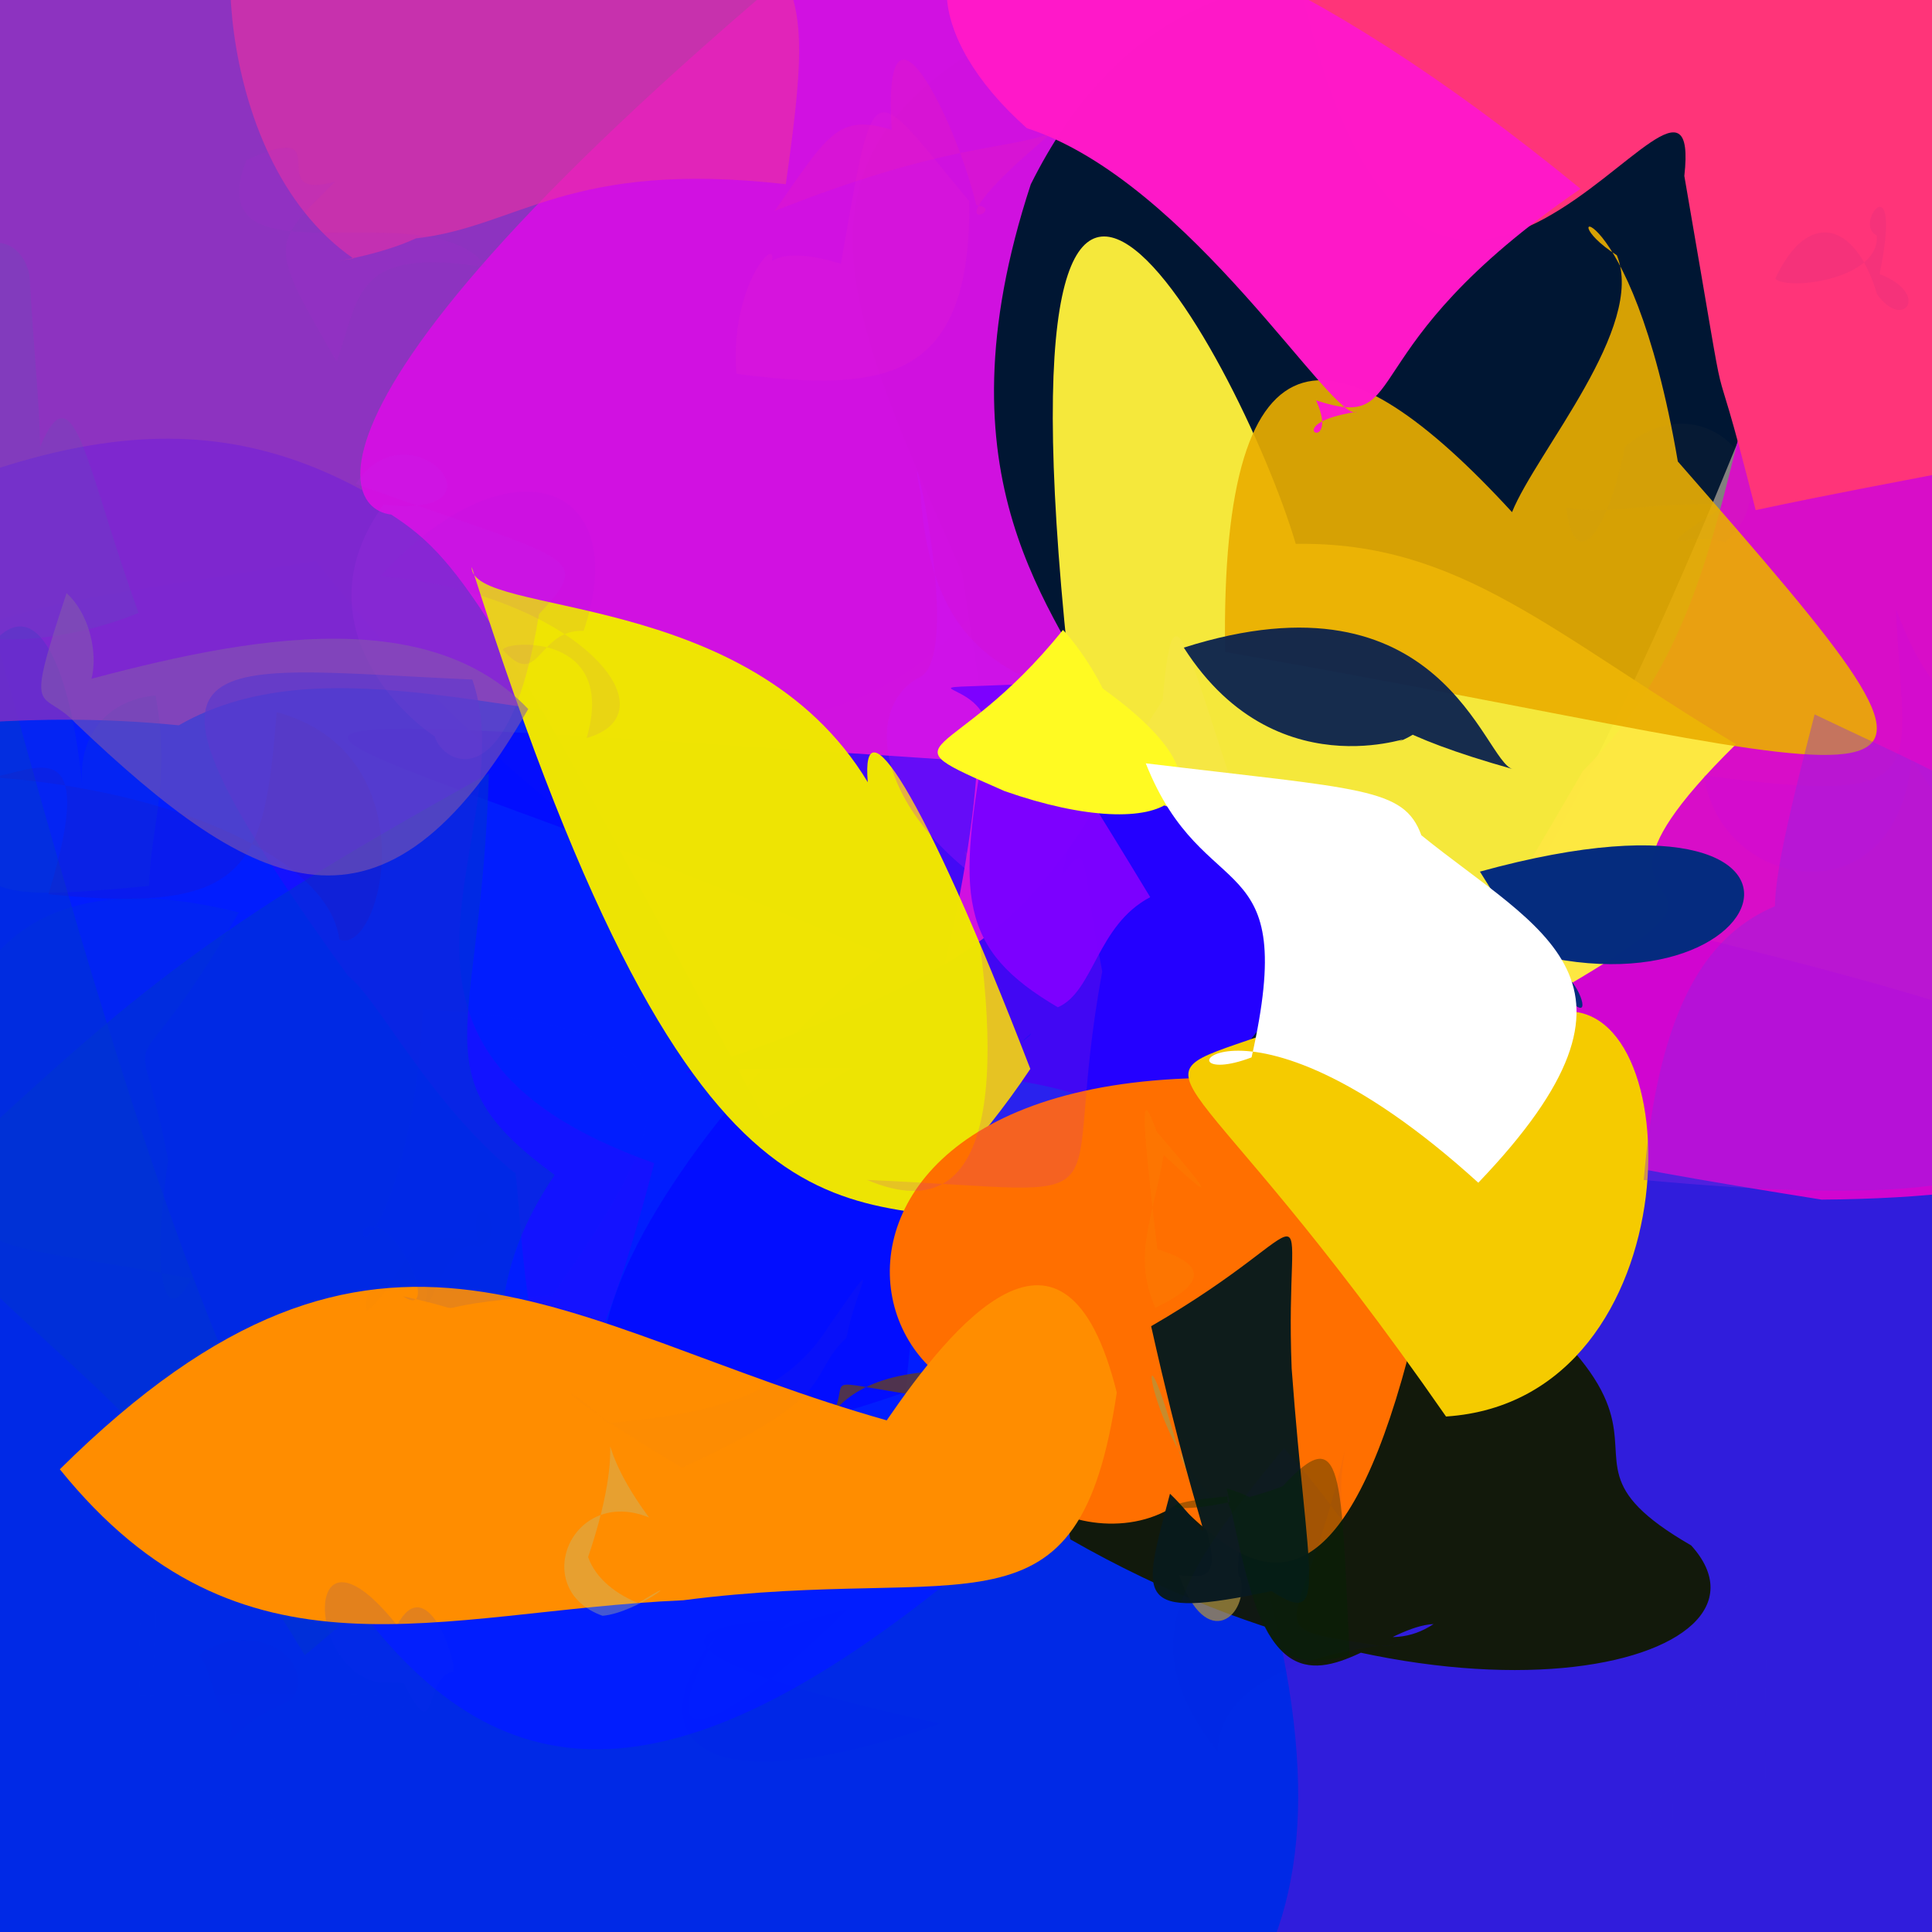<?xml version="1.0" ?>
<svg xmlns="http://www.w3.org/2000/svg" version="1.1" width="512" height="512">
  <rect width="100%" height="100%" fill="#808080" stroke="none"/>
  <defs/>
  <g>
    <path d="M 574.028 382.294 C 547.165 516.642 548.832 525.401 423.942 530.889 C 343.696 535.336 282.859 518.445 327.91 458.738 C 240.341 331.533 245.734 288.125 443.457 246.772 C 595.85 284.26 591.062 292.973 574.028 382.294" stroke-width="0.0" fill="rgb(42, 22, 226)" opacity="0.933" stroke="rgb(0, 0, 0)" stroke-opacity="1.0" stroke-linecap="round" stroke-linejoin="round"/>
    <path d="M 317.222 363.397 C 367.416 494.351 346.861 544.997 257.869 580.63 C -51.2 519.134 -51.2 511.757 -71.688 432.063 C -60.112 148.194 -47.687 171.192 83.671 148.656 C 166.49 252.975 219.511 239.851 317.222 363.397" stroke-width="0.0" fill="rgb(0, 41, 230)" opacity="1.0" stroke="rgb(0, 0, 0)" stroke-opacity="1.0" stroke-linecap="round" stroke-linejoin="round"/>
    <path d="M 324.001 203.268 C 317.595 397.207 300.612 399.716 269.013 404.265 C 115.059 539.382 71.335 442.165 -12.013 128.144 C 51.639 104.112 93.263 115.468 148.504 171.995 C 171.535 206.124 189.462 199.156 324.001 203.268" stroke-width="0.0" fill="rgb(2, 29, 255)" opacity="0.951" stroke="rgb(0, 0, 0)" stroke-opacity="1.0" stroke-linecap="round" stroke-linejoin="round"/>
    <path d="M 300.172 40.56 C 267.753 288.142 126.433 146.712 47.386 192.213 C -36.914 183.887 -49.658 216.959 -43.969 140.35 C -16.394 -18.03 -10.151 -23.751 38.114 -19.978 C 209.502 -35.125 235.882 -48.54 300.172 40.56" stroke-width="0.0" fill="rgb(143, 41, 201)" opacity="0.873" stroke="rgb(0, 0, 0)" stroke-opacity="1.0" stroke-linecap="round" stroke-linejoin="round"/>
    <path d="M 478.503 71.305 C 405.694 262.952 389.24 238.357 361.445 326.171 C 282.886 290.999 278.42 309.914 254.962 151.718 C 213.147 57.331 193.118 16.879 363.803 -24.027 C 557.298 -14.196 540.724 11.182 478.503 71.305" stroke-width="0.0" fill="rgb(0, 22, 51)" opacity="1.0" stroke="rgb(0, 0, 0)" stroke-opacity="1.0" stroke-linecap="round" stroke-linejoin="round"/>
    <path d="M 273.17 48.838 C 221.359 206.634 402.708 184.071 202.628 296.506 C 131.366 163.782 123.246 148.986 103.666 136.363 C 86.609 134.348 77.169 91.092 279.181 -63.33 C 391.847 33.187 318.051 -41.009 273.17 48.838" stroke-width="0.0" fill="rgb(210, 18, 225)" opacity="0.991" stroke="rgb(0, 0, 0)" stroke-opacity="1.0" stroke-linecap="round" stroke-linejoin="round"/>
    <path d="M 606.682 132.974 C 616.782 280.877 591.774 316.999 482.751 317.915 C 353.671 297.204 366.151 296.669 419.452 204.354 C 477.419 146.207 441.406 70.701 528.037 1.62 C 563.2 29.024 563.2 58.498 606.682 132.974" stroke-width="0.0" fill="rgb(224, 3, 207)" opacity="0.913" stroke="rgb(0, 0, 0)" stroke-opacity="1.0" stroke-linecap="round" stroke-linejoin="round"/>
    <path d="M 342.617 253.174 C 333.47 288.177 304.955 290.678 294.237 298.354 C 302.293 291.514 263.281 278.948 181.748 284.204 C 277.257 251.945 273.606 238.852 308.13 185.528 C 311.582 143.68 315.999 184.458 342.617 253.174" stroke-width="0.0" fill="rgb(36, 0, 255)" opacity="1.0" stroke="rgb(0, 0, 0)" stroke-opacity="1.0" stroke-linecap="round" stroke-linejoin="round"/>
    <path d="M 460.085 197.208 C 392.943 263.166 516.147 209.164 348.935 297.527 C 319.181 212.479 354.185 229.057 286.732 206.064 C 255.429 -38.722 328.235 92.994 343.39 144.134 C 386.884 143.45 411.422 168.022 460.085 197.208" stroke-width="0.0" fill="rgb(255, 240, 60)" opacity="0.96" stroke="rgb(0, 0, 0)" stroke-opacity="1.0" stroke-linecap="round" stroke-linejoin="round"/>
    <path d="M 236.886 293.848 C 312.177 263.065 248.784 254.589 240.044 368.874 C 100.057 417.897 173.306 300.714 233.85 253.009 C 84.173 188.664 0.697 184.794 255.957 201.626 C 263.512 175.797 256.345 256.942 236.886 293.848" stroke-width="0.0" fill="rgb(3, 7, 255)" opacity="0.684" stroke="rgb(0, 0, 0)" stroke-opacity="1.0" stroke-linecap="round" stroke-linejoin="round"/>
    <path d="M 392.199 230.987 C 503.157 200.424 467.654 282.671 386.532 245.812 C 353.913 269.067 338.755 331.713 362.936 253.466 C 430.88 261.66 403.688 251.368 411.48 260.81 C 415.67 246.454 434.754 299.733 392.199 230.987" stroke-width="0.0" fill="rgb(5, 44, 127)" opacity="0.995" stroke="rgb(0, 0, 0)" stroke-opacity="1.0" stroke-linecap="round" stroke-linejoin="round"/>
    <path d="M 352.001 380.219 C 155.281 329.721 257.031 405.699 164.301 424.573 C 152.693 392.893 155.249 374.4 153.588 375.438 C 193.126 369.566 182.625 388.406 212.511 385.019 C 243.893 354.911 172.57 369.048 352.001 380.219" stroke-width="0.0" fill="rgb(91, 57, 52)" opacity="0.871" stroke="rgb(0, 0, 0)" stroke-opacity="1.0" stroke-linecap="round" stroke-linejoin="round"/>
    <path d="M 580.902 82.472 C 564.27 122.699 548.093 117.509 465.265 135.186 C 451.088 78.89 460.518 128.539 446.366 46.629 C 452.241 -6.18 376.139 148.488 343.22 -10.352 C 466.932 -93.487 489.25 -55.387 580.902 82.472" stroke-width="0.0" fill="rgb(255, 52, 121)" opacity="1.0" stroke="rgb(0, 0, 0)" stroke-opacity="1.0" stroke-linecap="round" stroke-linejoin="round"/>
    <path d="M 444.64 122.294 C 536.401 227.258 515.679 206.288 324.661 172.77 C 323.341 81.174 355.573 86.515 400.701 135.721 C 407.22 119.637 436.246 86.595 428.478 67.644 C 408.967 55.222 432.156 49.237 444.64 122.294" stroke-width="0.0" fill="rgb(234, 174, 0)" opacity="0.912" stroke="rgb(0, 0, 0)" stroke-opacity="1.0" stroke-linecap="round" stroke-linejoin="round"/>
    <path d="M 273.046 283.266 C 245.436 324.888 210.029 341.925 272.231 325.777 C 224.776 314.173 186.094 343.23 125.002 150.248 C 124.782 163.706 198.715 155.41 229.971 207.298 C 228.124 185.719 243.792 207.458 273.046 283.266" stroke-width="0.0" fill="rgb(239, 230, 0)" opacity="0.988" stroke="rgb(0, 0, 0)" stroke-opacity="1.0" stroke-linecap="round" stroke-linejoin="round"/>
    <path d="M 448.175 409.552 C 476.271 440.58 384.358 465.65 283.633 407.937 C 259.811 257.916 332.055 462.305 379.902 430.396 C 355.886 431.584 318.789 496.982 325.135 294.439 C 484.249 383.22 395.608 379.23 448.175 409.552" stroke-width="0.0" fill="rgb(18, 25, 8)" opacity="0.978" stroke="rgb(0, 0, 0)" stroke-opacity="1.0" stroke-linecap="round" stroke-linejoin="round"/>
    <path d="M 348.767 106.098 C 355.584 121.173 337.371 112.485 359.639 109.121 C 353.673 112.909 315.445 47.952 272.122 33.965 C 216.961 -15.104 270.403 -71.486 418.86 50.033 C 356.413 92.816 374.96 114.727 348.767 106.098" stroke-width="0.0" fill="rgb(255, 25, 201)" opacity="0.995" stroke="rgb(0, 0, 0)" stroke-opacity="1.0" stroke-linecap="round" stroke-linejoin="round"/>
    <path d="M 386.019 293.075 C 195.482 252.862 215.662 389.959 285.994 370.683 C 241.497 392.159 299.9 420.176 318.604 391.693 C 296.963 360.289 293.2 382.509 293.868 383.805 C 312.901 385.764 357.005 492.539 386.019 293.075" stroke-width="0.0" fill="rgb(255, 111, 0)" opacity="1.0" stroke="rgb(0, 0, 0)" stroke-opacity="1.0" stroke-linecap="round" stroke-linejoin="round"/>
    <path d="M 371.92 190.443 C 370.561 177.229 338.603 186.369 400.87 203.81 C 393.172 201.829 382.215 149.904 313.719 171.624 C 339.457 211.935 379.507 192.343 370.392 196.7 C 383.482 191.261 376.576 186.484 371.92 190.443" stroke-width="0.0" fill="rgb(9, 32, 79)" opacity="0.939" stroke="rgb(0, 0, 0)" stroke-opacity="1.0" stroke-linecap="round" stroke-linejoin="round"/>
    <path d="M 173.372 308.245 C 138.903 440.479 138.023 304.578 136.351 310.805 C 113.133 291.564 100.541 265.04 92.221 258.622 C 26.724 167.651 51.188 176.888 125.165 180.078 C 139.505 221.197 85.65 277.26 173.372 308.245" stroke-width="0.0" fill="rgb(30, 12, 255)" opacity="0.665" stroke="rgb(0, 0, 0)" stroke-opacity="1.0" stroke-linecap="round" stroke-linejoin="round"/>
    <path d="M 283.83 185.675 C 287.462 209.875 287.351 206.625 278.508 244.477 C 233.299 222.708 226.949 189.342 243.021 179.842 C 256.703 175.505 238.931 103.759 243.966 131.214 C 247.106 176.425 272.083 177.839 283.83 185.675" stroke-width="0.0" fill="rgb(201, 23, 255)" opacity="0.254" stroke="rgb(0, 0, 0)" stroke-opacity="1.0" stroke-linecap="round" stroke-linejoin="round"/>
    <path d="M 146.986 311.371 C 113.466 361.186 160.314 373.088 80.77 438.662 C 40.065 371.075 21.667 368.96 -24.724 318.999 C 31.346 267.58 46.123 251.083 129.558 204.99 C 127.456 275.197 110.544 284.73 146.986 311.371" stroke-width="0.0" fill="rgb(0, 51, 208)" opacity="0.571" stroke="rgb(0, 0, 0)" stroke-opacity="1.0" stroke-linecap="round" stroke-linejoin="round"/>
    <path d="M 292.109 257.469 C 279.865 323.713 302.908 315.856 229.756 312.688 C 265.666 327.895 266.425 281.389 255.665 225.483 C 268.197 240.351 263.939 241.297 278.173 236.719 C 289.782 219.728 285.751 225.084 292.109 257.469" stroke-width="0.0" fill="rgb(197, 39, 187)" opacity="0.179" stroke="rgb(0, 0, 0)" stroke-opacity="1.0" stroke-linecap="round" stroke-linejoin="round"/>
    <path d="M 304.816 237.756 C 290.603 245.227 289.944 262.79 280.333 266.938 C 254.027 251.495 253.409 237.552 261.507 194.112 C 262.043 179.311 233.07 183.161 273.755 181.185 C 277.442 195.462 274.581 187.836 304.816 237.756" stroke-width="0.0" fill="rgb(124, 0, 255)" opacity="0.99" stroke="rgb(0, 0, 0)" stroke-opacity="1.0" stroke-linecap="round" stroke-linejoin="round"/>
    <path d="M 312.168 383.965 C 299.984 340.352 303.888 381.544 323.113 398.434 C 332.75 397.119 326.177 417.263 328.719 418.101 C 331.179 427.86 319.7 438.445 312.487 417.438 C 321.757 418.29 326.14 419.211 312.168 383.965" stroke-width="0.0" fill="rgb(177, 149, 62)" opacity="0.729" stroke="rgb(0, 0, 0)" stroke-opacity="1.0" stroke-linecap="round" stroke-linejoin="round"/>
    <path d="M 292.72 197.065 C 298.566 187.599 286.204 207.981 291.872 182.203 C 332.072 210.814 309.101 224.713 266.219 209.645 C 232.5 194.833 252.098 203.667 281.699 166.94 C 286.066 171.263 300.779 192.04 292.72 197.065" stroke-width="0.0" fill="rgb(255, 250, 34)" opacity="1.0" stroke="rgb(0, 0, 0)" stroke-opacity="1.0" stroke-linecap="round" stroke-linejoin="round"/>
    <path d="M 411.739 268.479 C 448.301 260.185 449.766 371.026 383.212 375.39 C 314.633 276.584 296.786 287.468 333.856 274.591 C 347.115 263.022 340.587 235.49 333.882 241.422 C 342.468 269.665 356.923 302.939 411.739 268.479" stroke-width="0.0" fill="rgb(245, 203, 0)" opacity="1.0" stroke="rgb(0, 0, 0)" stroke-opacity="1.0" stroke-linecap="round" stroke-linejoin="round"/>
    <path d="M 295.955 369.03 C 285.83 437.194 257.09 414.22 181.054 424.086 C 116.09 426.946 64.036 448.995 15.855 389.378 C 101.316 304.725 148.551 351.922 234.99 376.409 C 251.994 351.637 282.262 313.905 295.955 369.03" stroke-width="0.0" fill="rgb(255, 141, 0)" opacity="1.0" stroke="rgb(0, 0, 0)" stroke-opacity="1.0" stroke-linecap="round" stroke-linejoin="round"/>
    <path d="M 219.963 305.29 C 240.562 306.144 209.795 305.227 201.501 299.885 C 173.251 280.571 182.973 285.53 154.863 270.542 C 162.46 277.673 158.146 267.73 164.263 266.592 C 153.147 294.024 177.965 279.828 219.963 305.29" stroke-width="0.0" fill="rgb(220, 109, 137)" opacity="0.0" stroke="rgb(0, 0, 0)" stroke-opacity="1.0" stroke-linecap="round" stroke-linejoin="round"/>
    <path d="M 376.677 221.354 C 407.964 246.775 443.082 259.813 391.766 313.432 C 326.659 254.284 304.813 290.401 331.677 280.221 C 344.586 222.961 319.119 241.401 303.643 202.288 C 361.018 209.22 372.018 208.638 376.677 221.354" stroke-width="0.0" fill="rgb(255, 255, 255)" opacity="1.0" stroke="rgb(0, 0, 0)" stroke-opacity="1.0" stroke-linecap="round" stroke-linejoin="round"/>
    <path d="M 159.686 428.205 C 169.102 427.363 183.002 416 169.172 424.848 C 153.737 418.524 155.884 407.468 155.496 413.689 C 169.149 374.383 152.921 376.442 172.001 402.147 C 151.307 393.784 140.184 421.278 159.686 428.205" stroke-width="0.0" fill="rgb(188, 194, 135)" opacity="0.356" stroke="rgb(0, 0, 0)" stroke-opacity="1.0" stroke-linecap="round" stroke-linejoin="round"/>
    <path d="M 342.303 362.663 C 346.449 418.907 352.293 431.651 336.986 421.659 C 299.832 429.437 302.658 423.864 310.058 395.854 C 324.091 409.296 320.234 419.236 305.064 351.455 C 353.132 323.674 340.277 312.077 342.303 362.663" stroke-width="0.0" fill="rgb(9, 26, 28)" opacity="0.976" stroke="rgb(0, 0, 0)" stroke-opacity="1.0" stroke-linecap="round" stroke-linejoin="round"/>
    <path d="M 171.95 453.017 C 175.321 443.861 173.996 436.906 177.243 452.439 C 170.269 453.705 160.698 442.341 195.696 439.866 C 192.279 432.525 190.907 443.208 184.085 439.523 C 154.052 434.056 182.958 414.977 171.95 453.017" stroke-width="0.0" fill="rgb(8, 31, 234)" opacity="0.003" stroke="rgb(0, 0, 0)" stroke-opacity="1.0" stroke-linecap="round" stroke-linejoin="round"/>
    <path d="M 210.06 429.161 C 169.626 430.705 180.719 442.037 249.155 456.778 C 177.939 481.48 170.976 455.77 189.905 433.4 C 168.139 472.337 197.622 453.631 224.471 426.459 C 176.065 439.74 191.66 444.77 210.06 429.161" stroke-width="0.0" fill="rgb(14, 17, 255)" opacity="0.054" stroke="rgb(0, 0, 0)" stroke-opacity="1.0" stroke-linecap="round" stroke-linejoin="round"/>
    <path d="M 255.425 229.789 C 202.438 233.228 182.129 230.401 192.558 238.369 C 185.876 252.983 190.427 251.907 187.191 245.824 C 183.996 252.684 194.731 253.697 208.681 241.872 C 237.409 245.421 246.217 216.554 255.425 229.789" stroke-width="0.0" fill="rgb(239, 30, 218)" opacity="0.001" stroke="rgb(0, 0, 0)" stroke-opacity="1.0" stroke-linecap="round" stroke-linejoin="round"/>
    <path d="M 295.206 237.637 C 304.86 242.221 290.294 259.645 272.714 266.864 C 270.221 273.412 263.685 308.215 287.261 263.723 C 234.451 239.305 249.522 236.227 286.3 239.733 C 262.933 249.079 275.502 248.521 295.206 237.637" stroke-width="0.0" fill="rgb(148, 4, 242)" opacity="0.0" stroke="rgb(0, 0, 0)" stroke-opacity="1.0" stroke-linecap="round" stroke-linejoin="round"/>
    <path d="M 224.337 354.54 C 213.411 364.659 223.792 369.34 180.723 388.927 C 143.552 366.878 147.568 364.315 161.075 377.167 C 189.326 374.586 208.214 369.988 219.918 351.035 C 234.769 329.721 226.814 341.105 224.337 354.54" stroke-width="0.0" fill="rgb(190, 98, 66)" opacity="0.032" stroke="rgb(0, 0, 0)" stroke-opacity="1.0" stroke-linecap="round" stroke-linejoin="round"/>
    <path d="M 78.518 448.132 C 77.345 453.11 69.565 450.546 59.092 463.653 C 65.559 455.77 55.362 450.997 64.201 450.147 C 57.262 462.486 56.961 442.399 52.782 438.767 C 62.863 430.225 81.65 435.949 78.518 448.132" stroke-width="0.0" fill="rgb(35, 6, 201)" opacity="0.034" stroke="rgb(0, 0, 0)" stroke-opacity="1.0" stroke-linecap="round" stroke-linejoin="round"/>
    <path d="M 468.083 475.937 C 448.853 463.856 426.215 481.821 443.263 485.099 C 443.631 458.271 443.715 446.397 460.089 453.861 C 462.644 426.852 437.947 428.681 446.981 436.571 C 477.285 403.735 466.001 414.711 468.083 475.937" stroke-width="0.0" fill="rgb(72, 51, 237)" opacity="0.021" stroke="rgb(0, 0, 0)" stroke-opacity="1.0" stroke-linecap="round" stroke-linejoin="round"/>
    <path d="M 256.871 53.328 C 257.369 100.527 235.245 104.319 195.16 99.071 C 192.935 71.499 211.298 57.346 202.112 75.263 C 200.703 73.686 201.604 63.266 222.854 69.912 C 232.012 17.283 230.253 21.478 256.871 53.328" stroke-width="0.0" fill="rgb(247, 43, 189)" opacity="0.127" stroke="rgb(0, 0, 0)" stroke-opacity="1.0" stroke-linecap="round" stroke-linejoin="round"/>
    <path d="M 142.834 162.784 C 134.981 212.176 117.383 202.487 115.193 195.156 C 102.918 186.88 80.978 162.35 101.666 133.736 C 136.693 137.741 108.504 106.555 94.278 128.231 C 152.183 149 157.471 146.914 142.834 162.784" stroke-width="0.0" fill="rgb(188, 44, 239)" opacity="0.117" stroke="rgb(0, 0, 0)" stroke-opacity="1.0" stroke-linecap="round" stroke-linejoin="round"/>
    <path d="M 110.642 450.427 C 94.953 460.325 74.357 449.763 49.884 473.739 C 88.182 480.806 75.342 491.79 37.254 466.272 C 47.214 411.68 35.436 400.223 37.026 449.468 C 81.31 448.494 103.387 448.587 110.642 450.427" stroke-width="0.0" fill="rgb(24, 62, 252)" opacity="0.023" stroke="rgb(0, 0, 0)" stroke-opacity="1.0" stroke-linecap="round" stroke-linejoin="round"/>
    <path d="M 476.59 485.825 C 482.676 511.226 482.846 526.983 463.424 529.826 C 445.896 519.509 458.1 509.37 452.636 478.873 C 457.723 489.533 453.848 473.936 460.81 447.976 C 481.146 462.707 461.61 502.925 476.59 485.825" stroke-width="0.0" fill="rgb(38, 41, 210)" opacity="0.01" stroke="rgb(0, 0, 0)" stroke-opacity="1.0" stroke-linecap="round" stroke-linejoin="round"/>
    <path d="M 208.248 48.814 C 150.592 42.284 137.578 60.068 110.22 63.177 C 98.578 68.571 82.317 70.102 93.686 68.524 C 53.869 41.021 57.854 -32.673 67.251 -22.727 C 213.482 -21.616 219.023 -27.795 208.248 48.814" stroke-width="0.0" fill="rgb(234, 48, 160)" opacity="0.613" stroke="rgb(0, 0, 0)" stroke-opacity="1.0" stroke-linecap="round" stroke-linejoin="round"/>
    <path d="M 44.57 307.393 C 39.801 340.294 44.013 352.192 50.685 338.807 C 6.759 330.393 -2.771 332.972 -14.028 317.436 C -20.503 251.655 9.378 228.149 63.296 241.811 C 32.084 296.026 35.908 262.582 44.57 307.393" stroke-width="0.0" fill="rgb(0, 55, 204)" opacity="0.221" stroke="rgb(0, 0, 0)" stroke-opacity="1.0" stroke-linecap="round" stroke-linejoin="round"/>
    <path d="M 406.088 453.199 C 395.827 428.508 376.978 432.624 338.231 447.2 C 380.334 475.421 398.825 474.397 433.119 444.284 C 395.396 407.742 379.985 410.14 379.565 450.764 C 401.72 446.796 396.338 454.822 406.088 453.199" stroke-width="0.0" fill="rgb(0, 15, 52)" opacity="0.0" stroke="rgb(0, 0, 0)" stroke-opacity="1.0" stroke-linecap="round" stroke-linejoin="round"/>
    <path d="M 120.223 442.993 C 111.558 444.212 116.638 467.178 104.821 441.438 C 119.602 447.46 110.48 445.929 100.741 445.895 C 81.021 442.997 79.987 399.068 105.222 430.718 C 112.859 416.321 120.678 438.835 120.223 442.993" stroke-width="0.0" fill="rgb(17, 49, 241)" opacity="0.119" stroke="rgb(0, 0, 0)" stroke-opacity="1.0" stroke-linecap="round" stroke-linejoin="round"/>
    <path d="M 258.739 54.374 C 268.673 55.493 242.527 65.647 278.816 35.123 C 267.692 39.787 251.026 37.69 205.261 55.927 C 219.382 35.762 222.011 29.934 236.309 34.431 C 233.722 -7.145 252.946 30.519 258.739 54.374" stroke-width="0.0" fill="rgb(246, 36, 170)" opacity="0.193" stroke="rgb(0, 0, 0)" stroke-opacity="1.0" stroke-linecap="round" stroke-linejoin="round"/>
    <path d="M 127.019 330.395 C 118.042 326.825 113.596 350.555 112.794 344.418 C 116.409 335.63 94.256 337.603 97.193 347.486 C 108.904 337.586 105.077 324.644 126.557 328.926 C 123.832 312.171 135.899 326.328 127.019 330.395" stroke-width="0.0" fill="rgb(27, 37, 180)" opacity="0.01" stroke="rgb(0, 0, 0)" stroke-opacity="1.0" stroke-linecap="round" stroke-linejoin="round"/>
    <path d="M 548.798 204.645 C 527.199 249.323 527.711 230.703 506.558 201.308 C 502.679 243.87 456.041 236.555 451.565 205.481 C 514.732 214.013 504.072 204.572 502.487 161.564 C 513.928 191.624 524.013 189.434 548.798 204.645" stroke-width="0.0" fill="rgb(180, 3, 255)" opacity="0.094" stroke="rgb(0, 0, 0)" stroke-opacity="1.0" stroke-linecap="round" stroke-linejoin="round"/>
    <path d="M 498.111 72.636 C 511.81 77.917 504.363 87.788 497.422 77.941 C 491.672 58.351 478.828 55.595 470.46 73.898 C 474.058 77.115 498.345 73.913 497.359 62.381 C 490.887 59.513 504.393 42.04 498.111 72.636" stroke-width="0.0" fill="rgb(45, 3, 145)" opacity="0.043" stroke="rgb(0, 0, 0)" stroke-opacity="1.0" stroke-linecap="round" stroke-linejoin="round"/>
    <path d="M 89.919 248.969 C 87.306 227.986 46.928 209.399 -2.239 205.95 C 8.388 204.793 26.614 192.153 12.851 236.972 C 66.527 242.522 70.016 229.633 73.328 188.727 C 114.224 199.814 101.186 253.55 89.919 248.969" stroke-width="0.0" fill="rgb(56, 17, 148)" opacity="0.15" stroke="rgb(0, 0, 0)" stroke-opacity="1.0" stroke-linecap="round" stroke-linejoin="round"/>
    <path d="M 146.411 343.286 C 104.692 346.429 130.981 348.76 106.831 343.541 C 117.382 350.531 104.212 319.629 96.139 325.874 C 95.557 334.383 109.632 315.326 112.059 267.475 C 186.62 271.773 183.131 291.138 146.411 343.286" stroke-width="0.0" fill="rgb(9, 39, 255)" opacity="0.086" stroke="rgb(0, 0, 0)" stroke-opacity="1.0" stroke-linecap="round" stroke-linejoin="round"/>
    <path d="M 10.622 118.457 C 19.716 96.527 23.085 125.197 36.747 162.442 C 5.1 175.244 -32.05 171.465 -51.393 144.162 C -16.656 49.583 4.91 59.367 7.808 72.826 C 8.97 93.72 10.462 106.053 10.622 118.457" stroke-width="0.0" fill="rgb(50, 124, 171)" opacity="0.116" stroke="rgb(0, 0, 0)" stroke-opacity="1.0" stroke-linecap="round" stroke-linejoin="round"/>
    <path d="M 155.455 195.583 C 163.729 167.575 133.989 169.694 133.242 172.211 C 143.088 183.189 142.241 166.668 154.669 167.197 C 168.14 127.632 134.844 115.421 100.82 152.682 C 152.304 157.165 179.383 188.809 155.455 195.583" stroke-width="0.0" fill="rgb(155, 21, 219)" opacity="0.074" stroke="rgb(0, 0, 0)" stroke-opacity="1.0" stroke-linecap="round" stroke-linejoin="round"/>
    <path d="M 223.283 367.565 C 228.434 409.809 235.4 410.03 171.129 388.953 C 174.676 421.875 174.855 388.662 195.69 388.625 C 202.19 403.157 202.534 388.969 213.011 369.015 C 211.763 354.561 218.672 367.714 223.283 367.565" stroke-width="0.0" fill="rgb(130, 181, 3)" opacity="0.0" stroke="rgb(0, 0, 0)" stroke-opacity="1.0" stroke-linecap="round" stroke-linejoin="round"/>
    <path d="M 41.244 184.322 C 45.437 207.198 39.755 219.622 39.543 234.779 C -15.786 239.916 -12.909 238.56 -0.575 168.962 C 10.83 157.937 19.024 179.277 21.817 208.548 C 20.369 193.747 29.644 185.291 41.244 184.322" stroke-width="0.0" fill="rgb(21, 69, 196)" opacity="0.181" stroke="rgb(0, 0, 0)" stroke-opacity="1.0" stroke-linecap="round" stroke-linejoin="round"/>
    <path d="M 129.093 70.878 C 93.612 65.081 95.465 78.333 89.215 95.823 C 71.133 64.568 71.538 65.141 88.861 48.124 C 68.718 53.69 90.775 30.974 65.286 42.413 C 51.917 77.205 113.568 49.498 129.093 70.878" stroke-width="0.0" fill="rgb(174, 41, 206)" opacity="0.153" stroke="rgb(0, 0, 0)" stroke-opacity="1.0" stroke-linecap="round" stroke-linejoin="round"/>
    <path d="M 139.984 187.908 C 101.533 254.815 67.525 236.904 20.046 191.673 C 11.053 181.916 6.141 191.915 17.644 157.18 C 28.963 167.501 26.397 193.445 13.389 182.785 C 54.155 171.716 110.423 156.656 139.984 187.908" stroke-width="0.0" fill="rgb(133, 91, 171)" opacity="0.564" stroke="rgb(0, 0, 0)" stroke-opacity="1.0" stroke-linecap="round" stroke-linejoin="round"/>
    <path d="M 308.384 306.038 C 305.494 323.134 300.069 332.719 306.178 346.558 C 321.466 339.307 317.866 334.481 306.717 331.072 C 301.585 288.127 303.005 290.336 306.553 299.962 C 320.031 315.559 323.601 320.454 308.384 306.038" stroke-width="0.0" fill="rgb(249, 128, 3)" opacity="0.386" stroke="rgb(0, 0, 0)" stroke-opacity="1.0" stroke-linecap="round" stroke-linejoin="round"/>
    <path d="M 357.499 379.438 C 345.278 436.457 329.875 430.381 366.788 436.317 C 383.07 434.948 322.987 435.546 322.678 464.232 C 301.613 436.818 309.699 420.556 340.272 383.777 C 365.228 411.953 350.63 406.164 357.499 379.438" stroke-width="0.0" fill="rgb(14, 16, 174)" opacity="0.035" stroke="rgb(0, 0, 0)" stroke-opacity="1.0" stroke-linecap="round" stroke-linejoin="round"/>
    <path d="M 357.665 438.704 C 337.206 443.668 333.77 436.545 325.093 394.425 C 348.591 401.746 325.524 408.266 325.27 396.573 C 298.165 398.899 314.657 403.306 339.91 393.891 C 356.155 376.105 355.338 390.772 357.665 438.704" stroke-width="0.0" fill="rgb(1, 38, 1)" opacity="0.342" stroke="rgb(0, 0, 0)" stroke-opacity="1.0" stroke-linecap="round" stroke-linejoin="round"/>
    <path d="M 549.558 248.314 C 551.012 301.389 557.926 324.062 435.606 312.703 C 442.207 235.979 473.109 236.331 508.329 233.795 C 467.012 256.377 462.063 262.043 480.89 189.316 C 524.659 210.281 543.122 215.587 549.558 248.314" stroke-width="0.0" fill="rgb(136, 40, 229)" opacity="0.365" stroke="rgb(0, 0, 0)" stroke-opacity="1.0" stroke-linecap="round" stroke-linejoin="round"/>
    <path d="M 457.11 143.745 C 448.191 140.318 433.61 149.299 457.522 133.748 C 435.687 133.007 426.442 136.688 415.089 134.498 C 416.937 151.558 425.557 143.498 430.628 118.339 C 452.408 100.133 475.805 127.375 457.11 143.745" stroke-width="0.0" fill="rgb(173, 152, 106)" opacity="0.036" stroke="rgb(0, 0, 0)" stroke-opacity="1.0" stroke-linecap="round" stroke-linejoin="round"/>
  </g>
</svg>
